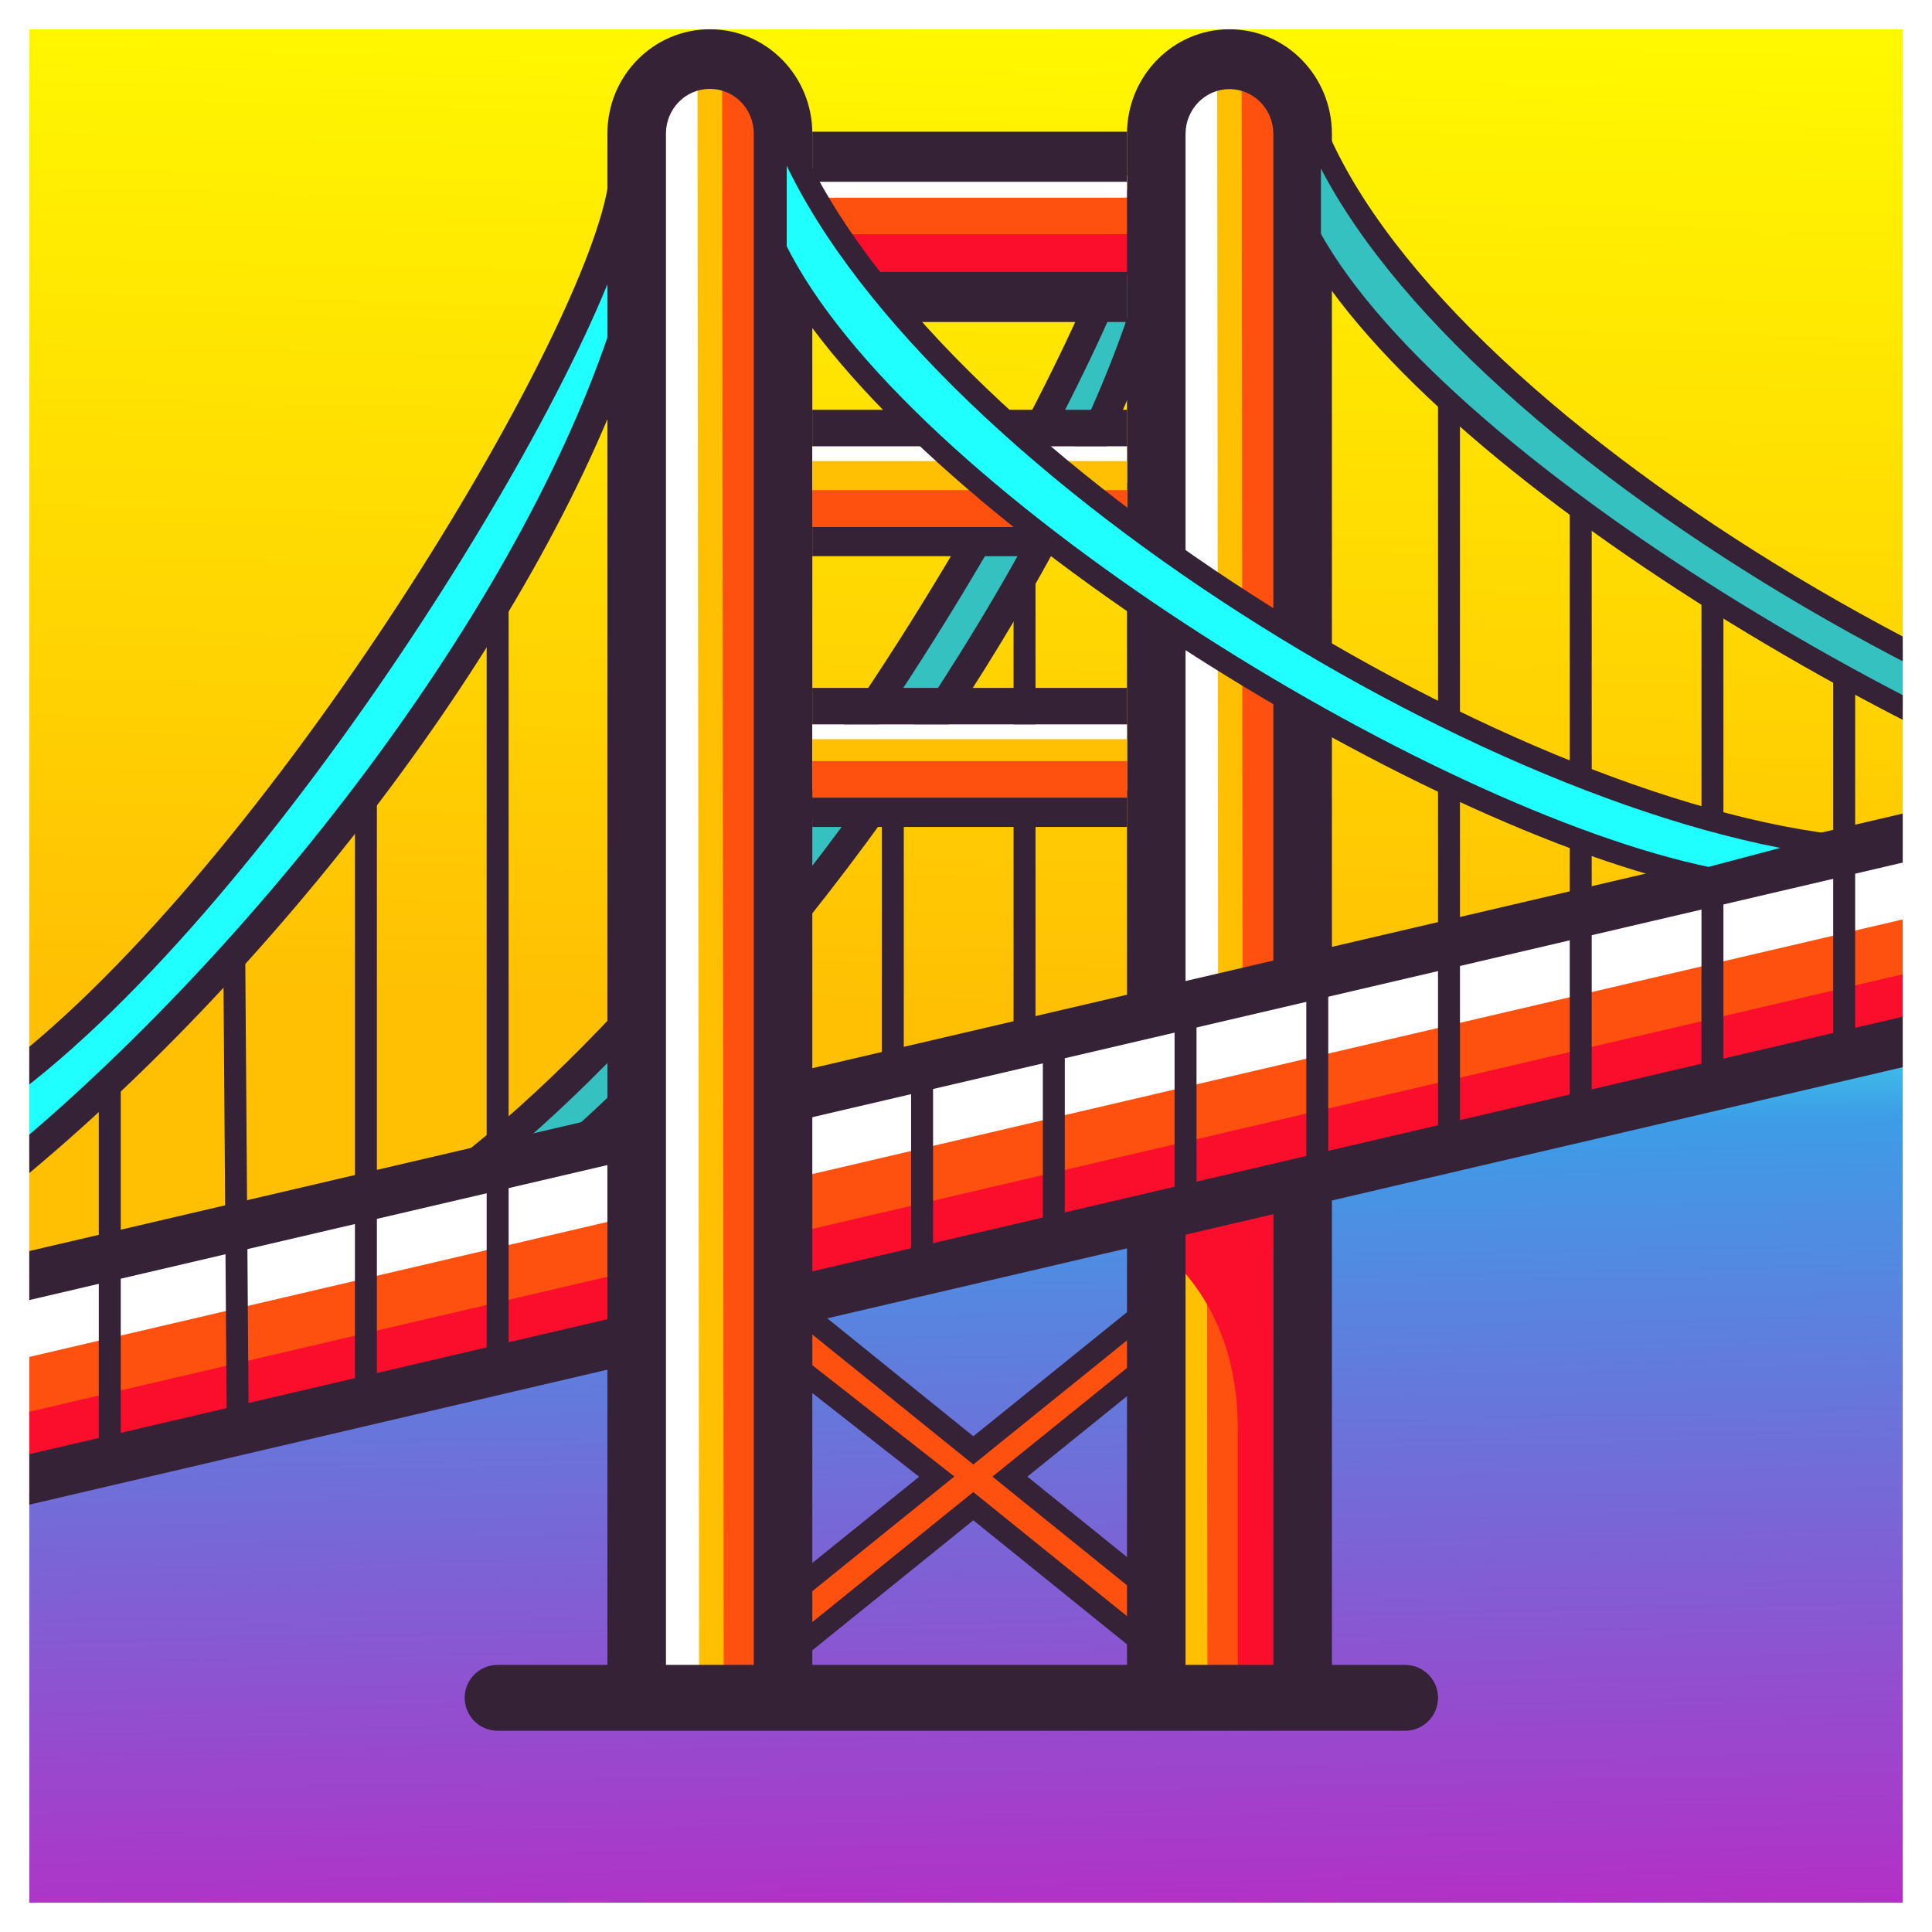 <svg width="264" height="264" viewBox="0 0 264 264" fill="none" xmlns="http://www.w3.org/2000/svg">
<g clip-path="url(#clip0_1_2)" filter="url(#filter0_d_1_2)">
<path d="M-59.197 214.64L332.103 123.764L331.747 247.701L316.971 279.973L-55.968 286.025L-63.892 250.719L-59.197 214.64Z" fill="url(#paint0_linear_1_2)"/>
<path d="M293.084 103.913L-14.564 174.906L-14.563 -13.84C107.222 -37.448 281.565 -24.719 287.325 -10C293.084 4.719 293.084 103.913 293.084 103.913Z" fill="url(#paint1_linear_1_2)"/>
<path d="M133 201.813L108 222V213.925L128 197.776L109.111 182.972V174.897L133 194.187L158 174V181.626L138 197.776L158 213.925V222L133 201.813Z" fill="#FE500E" stroke="#352236" stroke-width="3"/>
<path d="M122 109L122 142" stroke="#352236" stroke-width="3" stroke-linecap="round"/>
<path d="M140 73L140 139" stroke="#352236" stroke-width="3" stroke-linecap="round"/>
<path d="M80 151.5C109.022 125.628 145.599 73.583 157 36.788V18C153.659 39.042 109.5 122 61 158L80 151.5Z" fill="#42F1F0"/>
<path d="M80 151.5C109.022 125.628 145.599 73.583 157 36.788V18C153.659 39.042 109.5 122 61 158L80 151.5Z" fill="black" fill-opacity="0.2"/>
<path d="M80 151.5C109.022 125.628 145.599 73.583 157 36.788V18C153.659 39.042 109.5 122 61 158L80 151.5Z" stroke="#352236" stroke-width="4"/>
<rect width="162.369" height="5.364" transform="matrix(-0.001 -1 1 -0 169.732 166.708)" fill="#FE500E"/>
<rect width="56.677" height="6.957" transform="matrix(-0.001 -1 1 -0 161.048 225.68)" fill="#FFBF03"/>
<rect width="52" height="6.01" transform="matrix(-0.001 -1 1 -0 164.99 224.003)" fill="#FE500E"/>
<rect width="153.131" height="6.316" transform="matrix(-0.001 -1 1 -0 160.603 157.47)" fill="white"/>
<rect width="160.928" height="3.346" transform="matrix(-0.001 -1 1 -0 166.48 165.266)" fill="#FFBF03"/>
<path d="M169.139 227C169.139 227 169.139 211.926 169.139 191.213C169.139 170.5 154.5 164 154.5 164L174 160L174 227L169.139 227Z" fill="#FB0D2C"/>
<path fill-rule="evenodd" clip-rule="evenodd" d="M174 224.335V14.308C174 10.922 171.314 8.176 168 8.176C164.686 8.176 162 10.922 162 14.308V224.335C167 224.335 164.686 224.335 168 224.335C171.314 224.335 171.5 224.335 174 224.335ZM168 0C160.268 0 154 6.406 154 14.308V232C163 232 160.268 232 168 232C175.732 232 176 232 182 232V14.308C182 6.406 175.732 0 168 0Z" fill="#352236"/>
<rect x="-48" y="179.095" width="383" height="7" transform="rotate(-13.144 -48 179.095)" fill="#352236"/>
<rect x="-46" y="206.095" width="383" height="7" transform="rotate(-13.144 -46 206.095)" fill="#352236"/>
<rect x="-44" y="184.857" width="383" height="7.895" transform="rotate(-13.144 -44 184.857)" fill="white"/>
<rect x="-46" y="193.095" width="383" height="7.777" transform="rotate(-13.144 -46 193.095)" fill="#FE500E"/>
<rect x="-46.901" y="200.801" width="383" height="5.644" transform="rotate(-13.144 -46.901 200.801)" fill="#FB0D2C"/>
<rect width="226.68" height="5.364" transform="matrix(-0.001 -1 1 -0 98.787 231)" fill="#FE500E"/>
<rect width="226.68" height="5.385" transform="matrix(-0.001 -1 1 -0 90.454 231)" fill="white"/>
<rect width="226.68" height="3.365" transform="matrix(-0.001 -1 1 -0 95.537 230.999)" fill="#FFBF03"/>
<path fill-rule="evenodd" clip-rule="evenodd" d="M103 224.894V14.247C103 10.875 100.314 8.141 97 8.141C93.686 8.141 91 10.875 91 14.247V224.894C97 224.894 93.686 224.894 97 224.894C100.314 224.894 97 224.894 103 224.894ZM97 0C89.268 0 83 6.378 83 14.247V231C97 231 89.268 231 97 231C104.732 231 101 231 111 231V14.247C111 6.378 104.732 0 97 0Z" fill="#352236"/>
<rect x="111" y="90" width="43" height="5" fill="#352236"/>
<rect x="111" y="95" width="43" height="5" fill="white"/>
<rect x="111" y="97" width="43" height="7" fill="#FFBF03"/>
<rect x="111" y="104" width="43" height="5" fill="#352236"/>
<rect x="111" y="67" width="43" height="5" fill="#352236"/>
<rect x="111" y="100" width="43" height="5" fill="#FE500E"/>
<rect x="111" y="52" width="43" height="5" fill="#352236"/>
<rect x="111" y="57" width="43" height="5" fill="white"/>
<rect x="111" y="59" width="43" height="7" fill="#FFBF03"/>
<rect x="111" y="63" width="43" height="5" fill="#FE500E"/>
<rect x="111" y="63" width="43" height="5" fill="#FE500E"/>
<rect x="111" y="23" width="43" height="5" fill="#FE500E"/>
<rect x="111" y="28" width="43" height="6.842" fill="#FB0D2C"/>
<rect x="111" y="20" width="43" height="3" fill="white"/>
<rect x="111" y="14" width="43" height="6.842" fill="#352236"/>
<rect x="111" y="33.158" width="43" height="6.842" fill="#352236"/>
<path d="M192 228L68 228" stroke="#352236" stroke-width="9" stroke-linecap="round"/>
<path d="M32 125L32.5 193" stroke="#352236" stroke-width="3" stroke-linecap="round"/>
<path d="M15 145L15 195" stroke="#352236" stroke-width="3" stroke-linecap="round"/>
<path d="M252 88L252 141" stroke="#352236" stroke-width="3" stroke-linecap="round"/>
<path d="M50 104L50 188" stroke="#352236" stroke-width="3" stroke-linecap="round"/>
<path d="M68 77L68 184" stroke="#352236" stroke-width="3" stroke-linecap="round"/>
<path d="M126 142L126 170" stroke="#352236" stroke-width="3" stroke-linecap="round"/>
<path d="M144 138L144 167" stroke="#352236" stroke-width="3" stroke-linecap="round"/>
<path d="M162 133L162 163" stroke="#352236" stroke-width="3" stroke-linecap="round"/>
<path d="M180 128L180 158" stroke="#352236" stroke-width="3" stroke-linecap="round"/>
<path d="M198 50L198 153" stroke="#352236" stroke-width="3" stroke-linecap="round"/>
<path d="M216 63L216 150" stroke="#352236" stroke-width="3" stroke-linecap="round"/>
<path d="M234 77L234 146" stroke="#352236" stroke-width="3" stroke-linecap="round"/>
<path d="M0 157C34.745 128.833 71.35 82.514 85 42.455V22C81 44.909 36.25 118.136 0 144.727V157Z" fill="#1EFFFE" stroke="#352236" stroke-width="4"/>
<path d="M233.5 116C194.5 108 122.531 63.649 106 30V11C120.1 53.799 200.907 105.386 250.5 111.5L233.5 116Z" fill="#1EFFFE" stroke="#352236" stroke-width="3"/>
<path d="M312.086 113C271.466 104.237 197.172 61.347 179 28.351V12C194.5 53.968 279.483 103.776 334 109.772L312.086 113Z" fill="#42F1F0"/>
<path d="M312.086 113C271.466 104.237 197.172 61.347 179 28.351V12C194.5 53.968 279.483 103.776 334 109.772L312.086 113Z" fill="black" fill-opacity="0.2"/>
<path d="M312.086 113C271.466 104.237 197.172 61.347 179 28.351V12C194.5 53.968 279.483 103.776 334 109.772L312.086 113Z" stroke="#352236" stroke-width="3"/>
</g>
<defs>
<filter id="filter0_d_1_2" x="0" y="0" width="264" height="264" filterUnits="userSpaceOnUse" color-interpolation-filters="sRGB">
<feFlood flood-opacity="0" result="BackgroundImageFix"/>
<feColorMatrix in="SourceAlpha" type="matrix" values="0 0 0 0 0 0 0 0 0 0 0 0 0 0 0 0 0 0 127 0" result="hardAlpha"/>
<feOffset dy="4"/>
<feGaussianBlur stdDeviation="2"/>
<feComposite in2="hardAlpha" operator="out"/>
<feColorMatrix type="matrix" values="0 0 0 0 0 0 0 0 0 0 0 0 0 0 0 0 0 0 0.25 0"/>
<feBlend mode="normal" in2="BackgroundImageFix" result="effect1_dropShadow_1_2"/>
<feBlend mode="normal" in="SourceGraphic" in2="effect1_dropShadow_1_2" result="shape"/>
</filter>
<linearGradient id="paint0_linear_1_2" x1="132.548" y1="128.942" x2="135.964" y2="285.43" gradientUnits="userSpaceOnUse">
<stop stop-color="#3CFAED"/>
<stop offset="0.143" stop-color="#3D9DE7"/>
<stop offset="1" stop-color="#D114BE"/>
</linearGradient>
<linearGradient id="paint1_linear_1_2" x1="154.883" y1="-16.843" x2="151.034" y2="136.717" gradientUnits="userSpaceOnUse">
<stop stop-color="#FFFF00"/>
<stop offset="1" stop-color="#FFBF03"/>
</linearGradient>
<clipPath id="clip0_1_2">
<rect width="256" height="256" fill="white" transform="translate(4)"/>
</clipPath>
</defs>
</svg>
